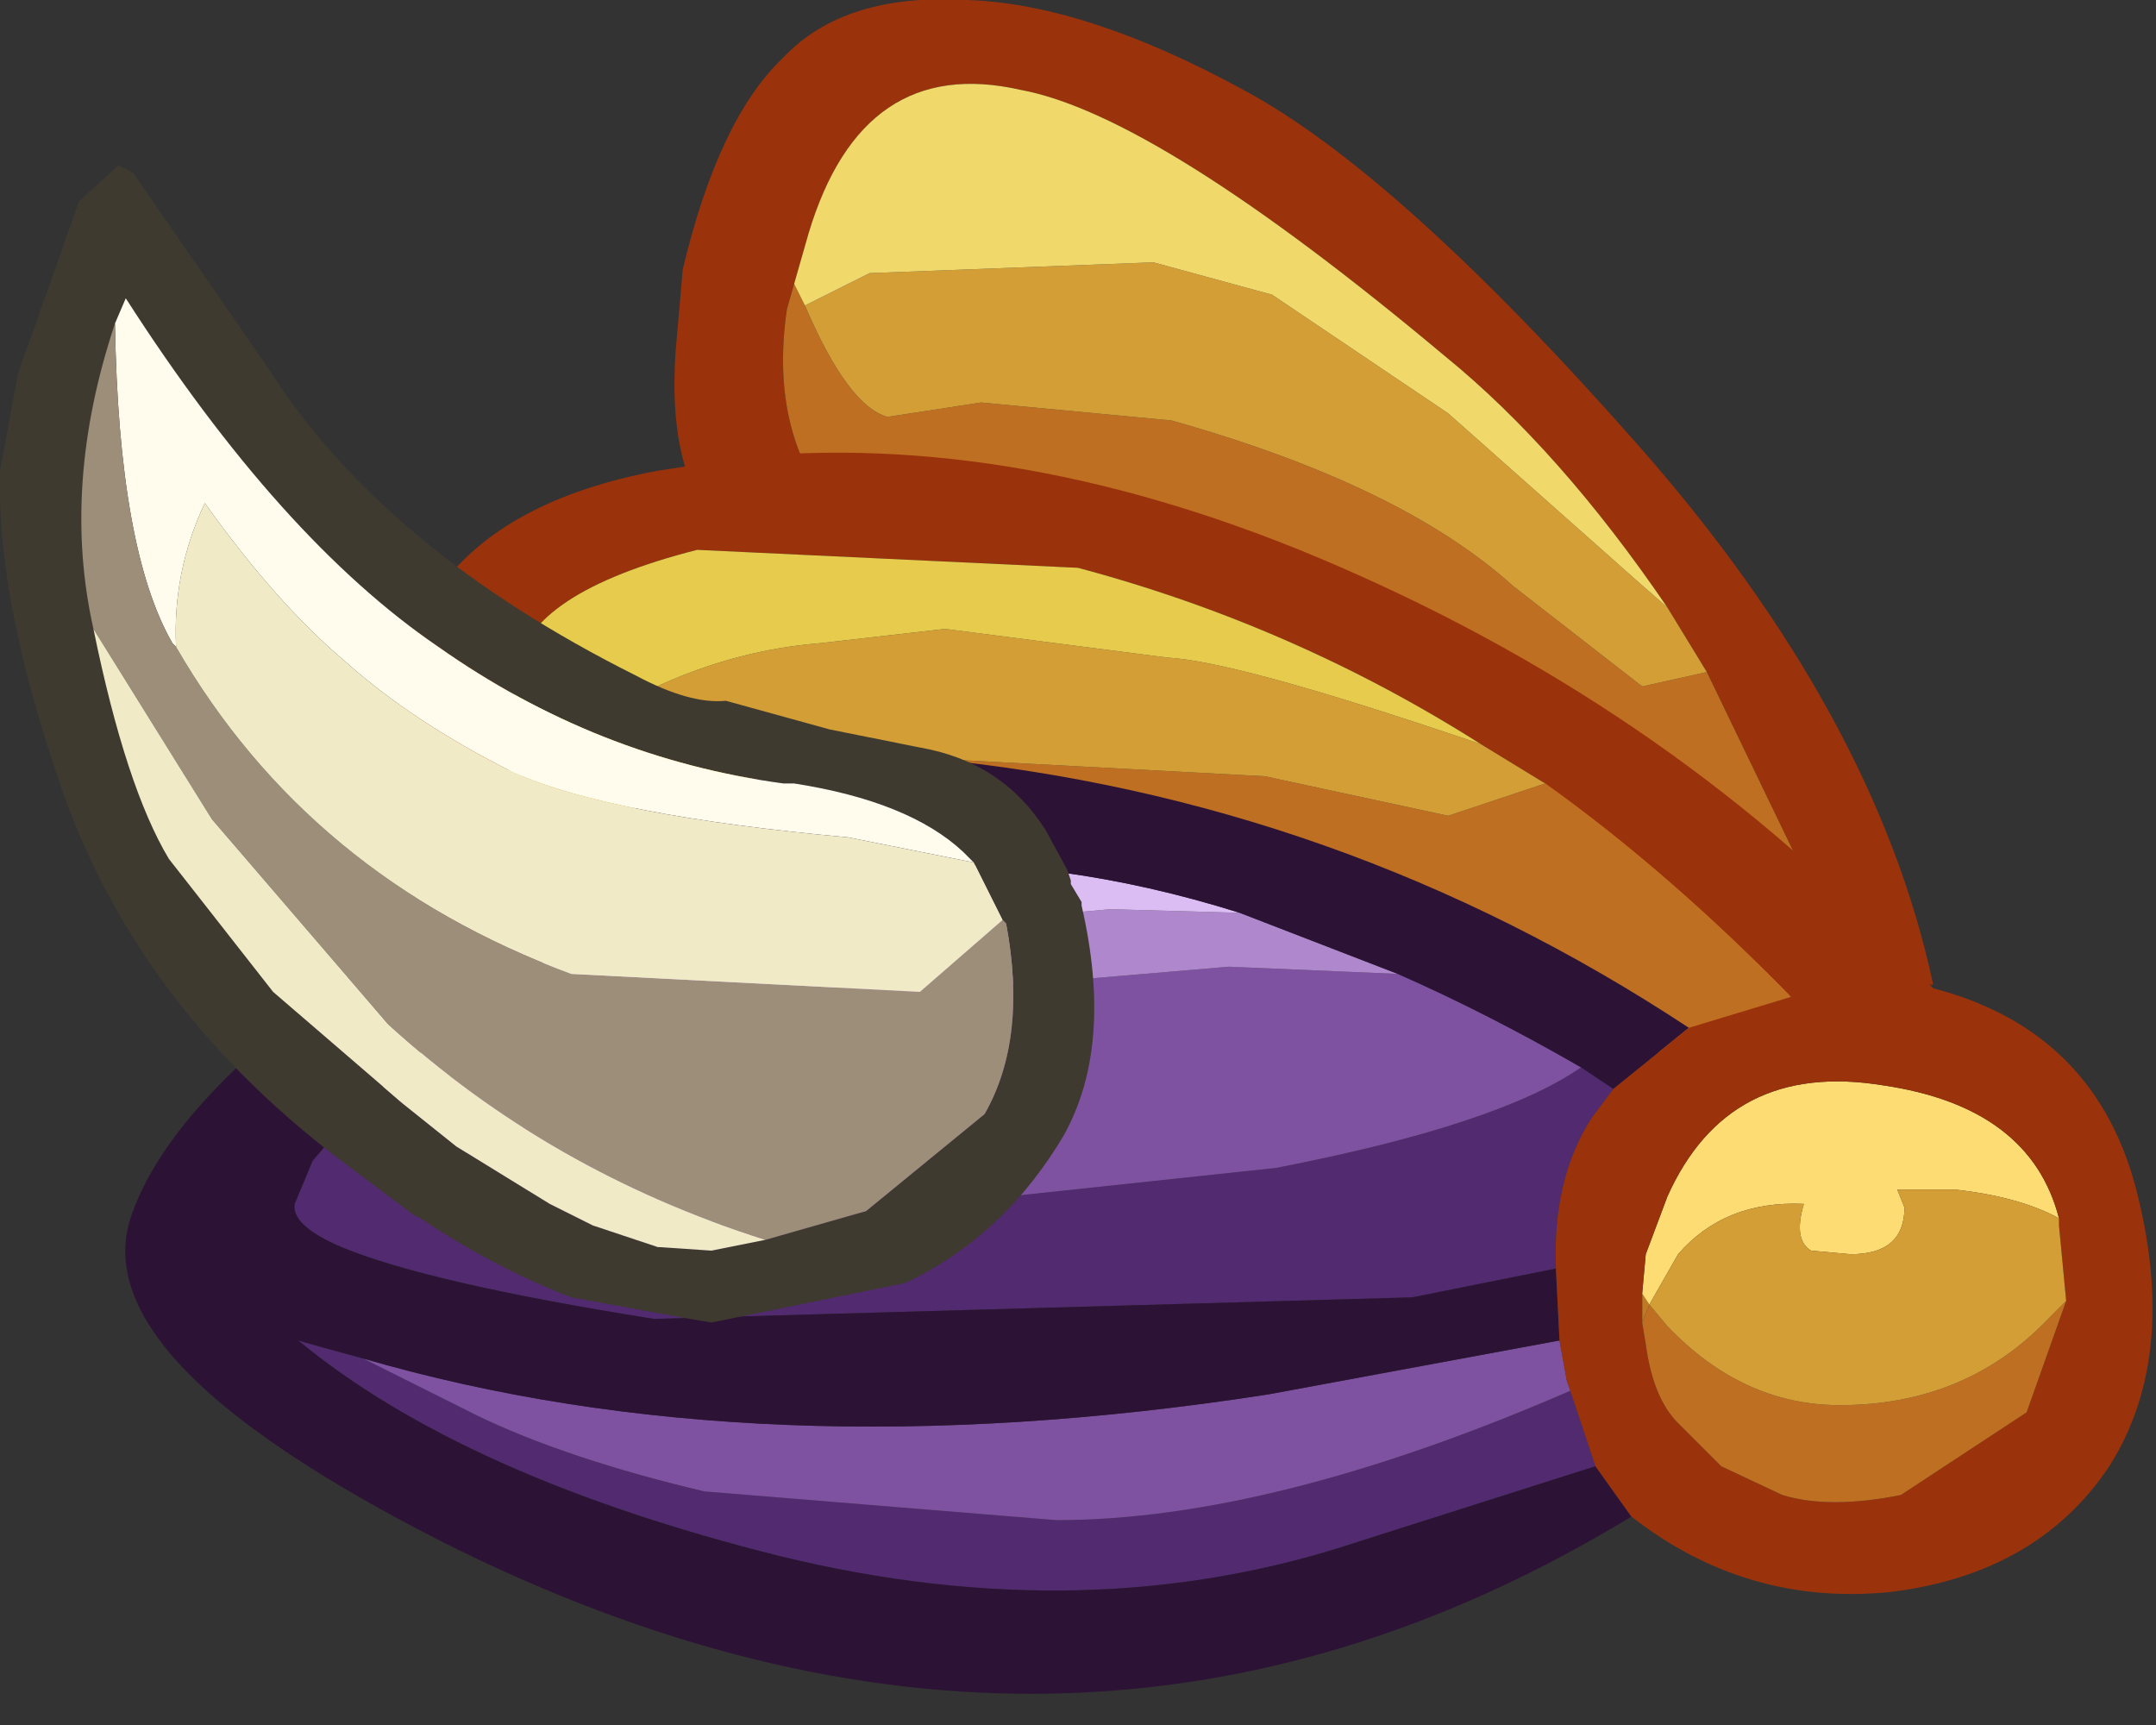<?xml version="1.0" encoding="utf-8"?>
<svg version="1.1" id="Layer_1"
xmlns="http://www.w3.org/2000/svg"
xmlns:xlink="http://www.w3.org/1999/xlink"
xmlns:author="http://www.sothink.com"
width="30px" height="24px"
xml:space="preserve">
<rect width="100%" height="100%" fill="#333333" stroke="none"/>
<g id="1434" transform="matrix(1, 0, 0, 1, 1.75, 5)">
<path style="fill:#9A330C;fill-opacity:1" d="M21.45,3.45Q19.95 1.25 18.35 -0.05Q14.35 -3.4 12.45 -3.75Q10.25 -4.25 9.5 -1.75L9.3 -1.05L9.2 -0.7Q8.95 1 9.85 2.1L8.1 2.15Q7.55 1.4 7.65 -0.1L7.75 -1.25Q8.25 -3.35 9.15 -4.2Q10 -5.1 11.7 -5Q13.35 -4.95 15.55 -3.75Q17.7 -2.6 21.05 1.2Q24.35 4.95 25.15 8.7L24.05 8.6L22 4.35L21.45 3.45" />
<path style="fill:#BF6F21;fill-opacity:1" d="M10.6,0.8L11.9 0.6L14.55 0.85Q17.75 1.75 19.3 3.15L21.1 4.55L22 4.35L24.05 8.6Q23.3 8.65 22.9 9.05Q19.2 4.5 13.6 2.45L9.85 2.1Q8.95 1 9.2 -0.7L9.3 -1.05L9.45 -0.75Q10.05 0.65 10.6 0.8" />
<path style="fill:#D49E36;fill-opacity:1" d="M22,4.35L21.1 4.55L19.3 3.15Q17.75 1.75 14.55 0.85L11.9 0.6L10.6 0.8Q10.05 0.65 9.45 -0.75L10.35 -1.2L14.3 -1.35L15.95 -0.9L18.4 0.75L21.05 3.1L21.45 3.45L22 4.35" />
<path style="fill:#F0D86A;fill-opacity:1" d="M9.5,-1.75Q10.25 -4.25 12.45 -3.75Q14.35 -3.4 18.35 -0.05Q19.95 1.25 21.45 3.45L21.05 3.1L18.4 0.75L15.95 -0.9L14.3 -1.35L10.35 -1.2L9.45 -0.75L9.3 -1.05L9.5 -1.75" />
<path style="fill:#9A330C;fill-opacity:1" d="M18.85,5.35Q16.25 3.7 13.25 2.9L7.95 2.65Q5.6 3.25 5.45 4.3L5.3 5.55L5.35 5.95Q5.4 7.05 6.25 7.5L4.95 7.9L4.15 7.05L3.9 6.4L3.8 5.25Q3.75 4.05 4.35 3.2Q5.25 1.95 7.4 1.55L8.7 1.35Q12.7 1 17.15 3Q21.85 5.1 25.15 8.75L23.25 8.95Q21.5 7.15 19.75 5.9L18.85 5.35" />
<path style="fill:#BF6F21;fill-opacity:1" d="M5.35,5.95L5.5 5.8L6.6 6.55L7.7 6.1Q8.9 5.6 10.2 5.5L15.85 5.8L18.4 6.35L19.75 5.9Q21.5 7.15 23.25 8.95L23.2 9Q22.05 9.2 21.35 9.65Q15.9 6.9 9.45 6.9L6.25 7.5Q5.4 7.05 5.35 5.95" />
<path style="fill:#D49E36;fill-opacity:1" d="M19.75,5.9L18.4 6.35L15.85 5.8L10.2 5.5Q8.9 5.6 7.7 6.1L6.6 6.55L5.5 5.8L6.1 5.3Q7.8 4.1 9.65 3.95L11.4 3.75L14.5 4.15Q15.4 4.2 18.25 5.15L18.85 5.35L19.75 5.9" />
<path style="fill:#E7CB4C;fill-opacity:1" d="M5.5,5.8L5.35 5.95L5.3 5.55L5.45 4.3Q5.6 3.25 7.95 2.65L13.25 2.9Q16.25 3.7 18.85 5.35L18.25 5.15Q15.4 4.2 14.5 4.15L11.4 3.75L9.65 3.95Q7.8 4.1 6.1 5.3L5.5 5.8" />
<path style="fill:#BF7A24;fill-opacity:1" d="M21.1,13L21.2 13.15L21.1 13.4L21.1 13" />
<path style="fill:#FCDC73;fill-opacity:1" d="M21.1,13L21.15 12.45L21.45 11.65Q22.3 9.75 24.45 10.1Q26.5 10.4 26.9 11.95Q26.35 11.65 25.45 11.55L24.65 11.55L24.75 11.8Q24.75 12.45 24 12.45L23.45 12.4Q23.2 12.25 23.35 11.75Q22.25 11.7 21.6 12.45L21.2 13.15L21.1 13" />
<path style="fill:#512A70;fill-opacity:1" d="M17.9,13.05L7.35 13.35Q4.2 12.85 3 12.35Q2.3 12.05 2.35 11.75L2.6 11.15L3.2 10.45L3.4 10.65L4.3 11.3L4.6 11.4L8.5 12.05L16 11.25Q19.1 10.65 20.25 9.85L20.55 10.05L20.7 10.15L20.4 10.55Q19.85 11.4 19.9 12.65L17.9 13.05M17.15,16.45Q13.4 17.7 9.1 16.65Q4.7 15.55 2.4 13.65L2.75 13.75L3.3 13.9L4.9 14.7Q6.15 15.3 8.05 15.75L12.95 16.15Q15.95 16.15 20.1 14.35L20.45 15.4L17.15 16.45" />
<path style="fill:#7E52A1;fill-opacity:1" d="M19.95,13.65L20.05 14.2L20.1 14.35Q15.95 16.15 12.95 16.15L8.05 15.75Q6.15 15.3 4.9 14.7L3.3 13.9Q8.8 15.5 15.9 14.4L19.95 13.65M20.25,9.85Q19.1 10.65 16 11.25L8.5 12.05L4.6 11.4L4.3 11.3L5.3 10.75L7.55 10.05L7.95 10.35Q8.25 10.65 8.85 10.65L10.55 10.35Q11.45 10 11.45 9.5L11.15 8.95L12.4 8.7L15.35 8.45L17.7 8.55Q18.95 9.1 20.25 9.85" />
<path style="fill:#AF87CD;fill-opacity:1" d="M3.4,10.65L3.5 10.55Q5.8 9.15 7.85 8.65L8 9.2L8.65 9.25Q9.25 9.25 9.75 8.9Q10.25 8.5 10.25 7.95L12 7.8L13.7 7.65L15.5 7.7L17.7 8.55L15.35 8.45L12.4 8.7L11.15 8.95L11.45 9.5Q11.45 10 10.55 10.35L8.85 10.65Q8.25 10.65 7.95 10.35L7.55 10.05L5.3 10.75L4.3 11.3L3.4 10.65" />
<path style="fill:#DCBDF3;fill-opacity:1" d="M3.2,10.45L4.6 9.2Q7.1 7.25 10.65 7.05Q12.95 6.9 15.5 7.7L13.7 7.65L12 7.8L10.25 7.95Q10.25 8.5 9.75 8.9Q9.25 9.25 8.65 9.25L8 9.2L7.85 8.65Q5.8 9.15 3.5 10.55L3.4 10.65L3.2 10.45" />
<path style="fill:#2C1335;fill-opacity:1" d="M15.9,14.4Q8.8 15.5 3.3 13.9L2.75 13.75L2.4 13.65Q4.7 15.55 9.1 16.65Q13.4 17.7 17.15 16.45L20.45 15.4L20.95 16.1Q13.15 20.85 4.4 16.45Q1.55 15 0.55 13.75Q-0.25 12.75 0.1 11.85Q1.05 9.3 7.15 6.2L8.3 5.9L11.15 5.55Q16.9 6.1 21.75 9.3L20.7 10.15L20.55 10.05L20.25 9.85Q18.95 9.1 17.7 8.55L15.5 7.7Q12.95 6.9 10.65 7.05Q7.1 7.25 4.6 9.2L3.2 10.45L2.6 11.15L2.35 11.75Q2.3 12.05 3 12.35Q4.2 12.85 7.35 13.35L17.9 13.05L19.9 12.65L19.95 13.65L15.9 14.4" />
<path style="fill:#9A330C;fill-opacity:1" d="M20.45,15.4L20.1 14.35L20.05 14.2L19.95 13.65L19.9 12.65Q19.85 11.4 20.4 10.55L20.7 10.15L21.75 9.3L23.4 8.8L23.45 8.8L25.15 8.75Q27.45 9.35 28 11.65Q28.55 13.9 27.6 15.4Q26.6 16.9 24.55 17.15Q22.55 17.35 20.95 16.1L20.45 15.4M21.1,13.4L21.15 13.7Q21.25 14.45 21.6 14.8L22.2 15.4L23.05 15.8Q23.7 16 24.7 15.8L26.45 14.65L27 13.1L26.9 12.05L26.9 11.95Q26.5 10.4 24.45 10.1Q22.3 9.75 21.45 11.65L21.15 12.45L21.1 13L21.1 13.4" />
<path style="fill:#BF6F21;fill-opacity:1" d="M26.45,14.65L24.7 15.8Q23.7 16 23.05 15.8L22.2 15.4L21.6 14.8Q21.25 14.45 21.15 13.7L21.1 13.4L21.2 13.15L21.45 13.45Q22.5 14.55 23.85 14.55Q25.6 14.55 26.75 13.35L27 13.1L26.45 14.65" />
<path style="fill:#D49E36;fill-opacity:1" d="M26.9,12.05L27 13.1L26.75 13.35Q25.6 14.55 23.85 14.55Q22.5 14.55 21.45 13.45L21.2 13.15L21.6 12.45Q22.25 11.7 23.35 11.75Q23.2 12.25 23.45 12.4L24 12.45Q24.75 12.45 24.75 11.8L24.65 11.55L25.45 11.55Q26.35 11.65 26.9 11.95L26.9 12.05" />
<path style="fill:#3E3A2F;fill-opacity:1" d="M13.1,7.1L13.15 7.25L13.15 7.3L13.3 7.55L13.3 7.6Q13.75 9.55 13.05 10.8Q12.25 12.15 10.95 12.8L10.85 12.85L8.15 13.4L7.85 13.35L6.2 13.05Q5.15 12.65 4.1 11.95L4 11.9L3.2 11.3Q0.05 9 -1 5.65Q-1.8 3.25 -1.75 1.55L-1.5 0.2L-0.65 -2.2L-0.1 -2.7L0.1 -2.6L2 0.15Q3.6 2.65 7.1 4.4Q7.85 4.8 8.35 4.75L9.8 5.15L11.05 5.4Q12.2 5.6 12.8 6.55L13.1 7.1M0.6,6.95L2.05 8.8L3.85 10.35L4.6 10.95L5.9 11.75L6.5 12.05L7.4 12.35L8.15 12.4L8.9 12.25L10.3 11.85L11.95 10.5Q12.55 9.45 12.25 7.85L12.2 7.8L11.8 7L11.65 6.85Q10.9 6.15 9.3 5.9L9.15 5.9Q6.55 5.55 4.35 4Q2.15 2.5 0 -0.85L-0.15 -0.5Q-0.9 1.75 -0.45 3.75Q0 5.95 0.6 6.95" />
<path style="fill:#FFFCEE;fill-opacity:1" d="M11.8,7L10.05 6.65Q6.75 6.35 5.4 5.75Q4 5.05 3.05 4.2Q2.1 3.4 1.1 2Q0.65 2.95 0.7 4L0.65 3.95Q-0.1 2.65 -0.15 -0.5L0 -0.85Q2.15 2.5 4.35 4Q6.55 5.55 9.15 5.9L9.3 5.9Q10.9 6.15 11.65 6.85L11.8 7" />
<path style="fill:#9D8E79;fill-opacity:1" d="M12.25,7.85Q12.55 9.45 11.95 10.5L10.3 11.85L8.9 12.25Q5.9 11.3 3.65 9.25L1.2 6.4L-0.45 3.75Q-0.9 1.75 -0.15 -0.5Q-0.1 2.65 0.65 3.95L0.7 4Q2.55 7.2 6.2 8.55L11.05 8.8L12.2 7.8L12.25 7.85" />
<path style="fill:#F0EAC6;fill-opacity:1" d="M1.1,2Q2.1 3.4 3.05 4.2Q4 5.05 5.4 5.75Q6.75 6.35 10.05 6.65L11.8 7L12.2 7.8L11.05 8.8L6.2 8.55Q2.55 7.2 0.7 4Q0.65 2.95 1.1 2M-0.45,3.75L1.2 6.4L3.65 9.25Q5.9 11.3 8.9 12.25L8.15 12.4L7.4 12.35L6.5 12.05L5.9 11.75L4.6 10.95L3.85 10.35L2.05 8.8L0.6 6.95Q0 5.95 -0.45 3.75" />
</g>
</svg>
